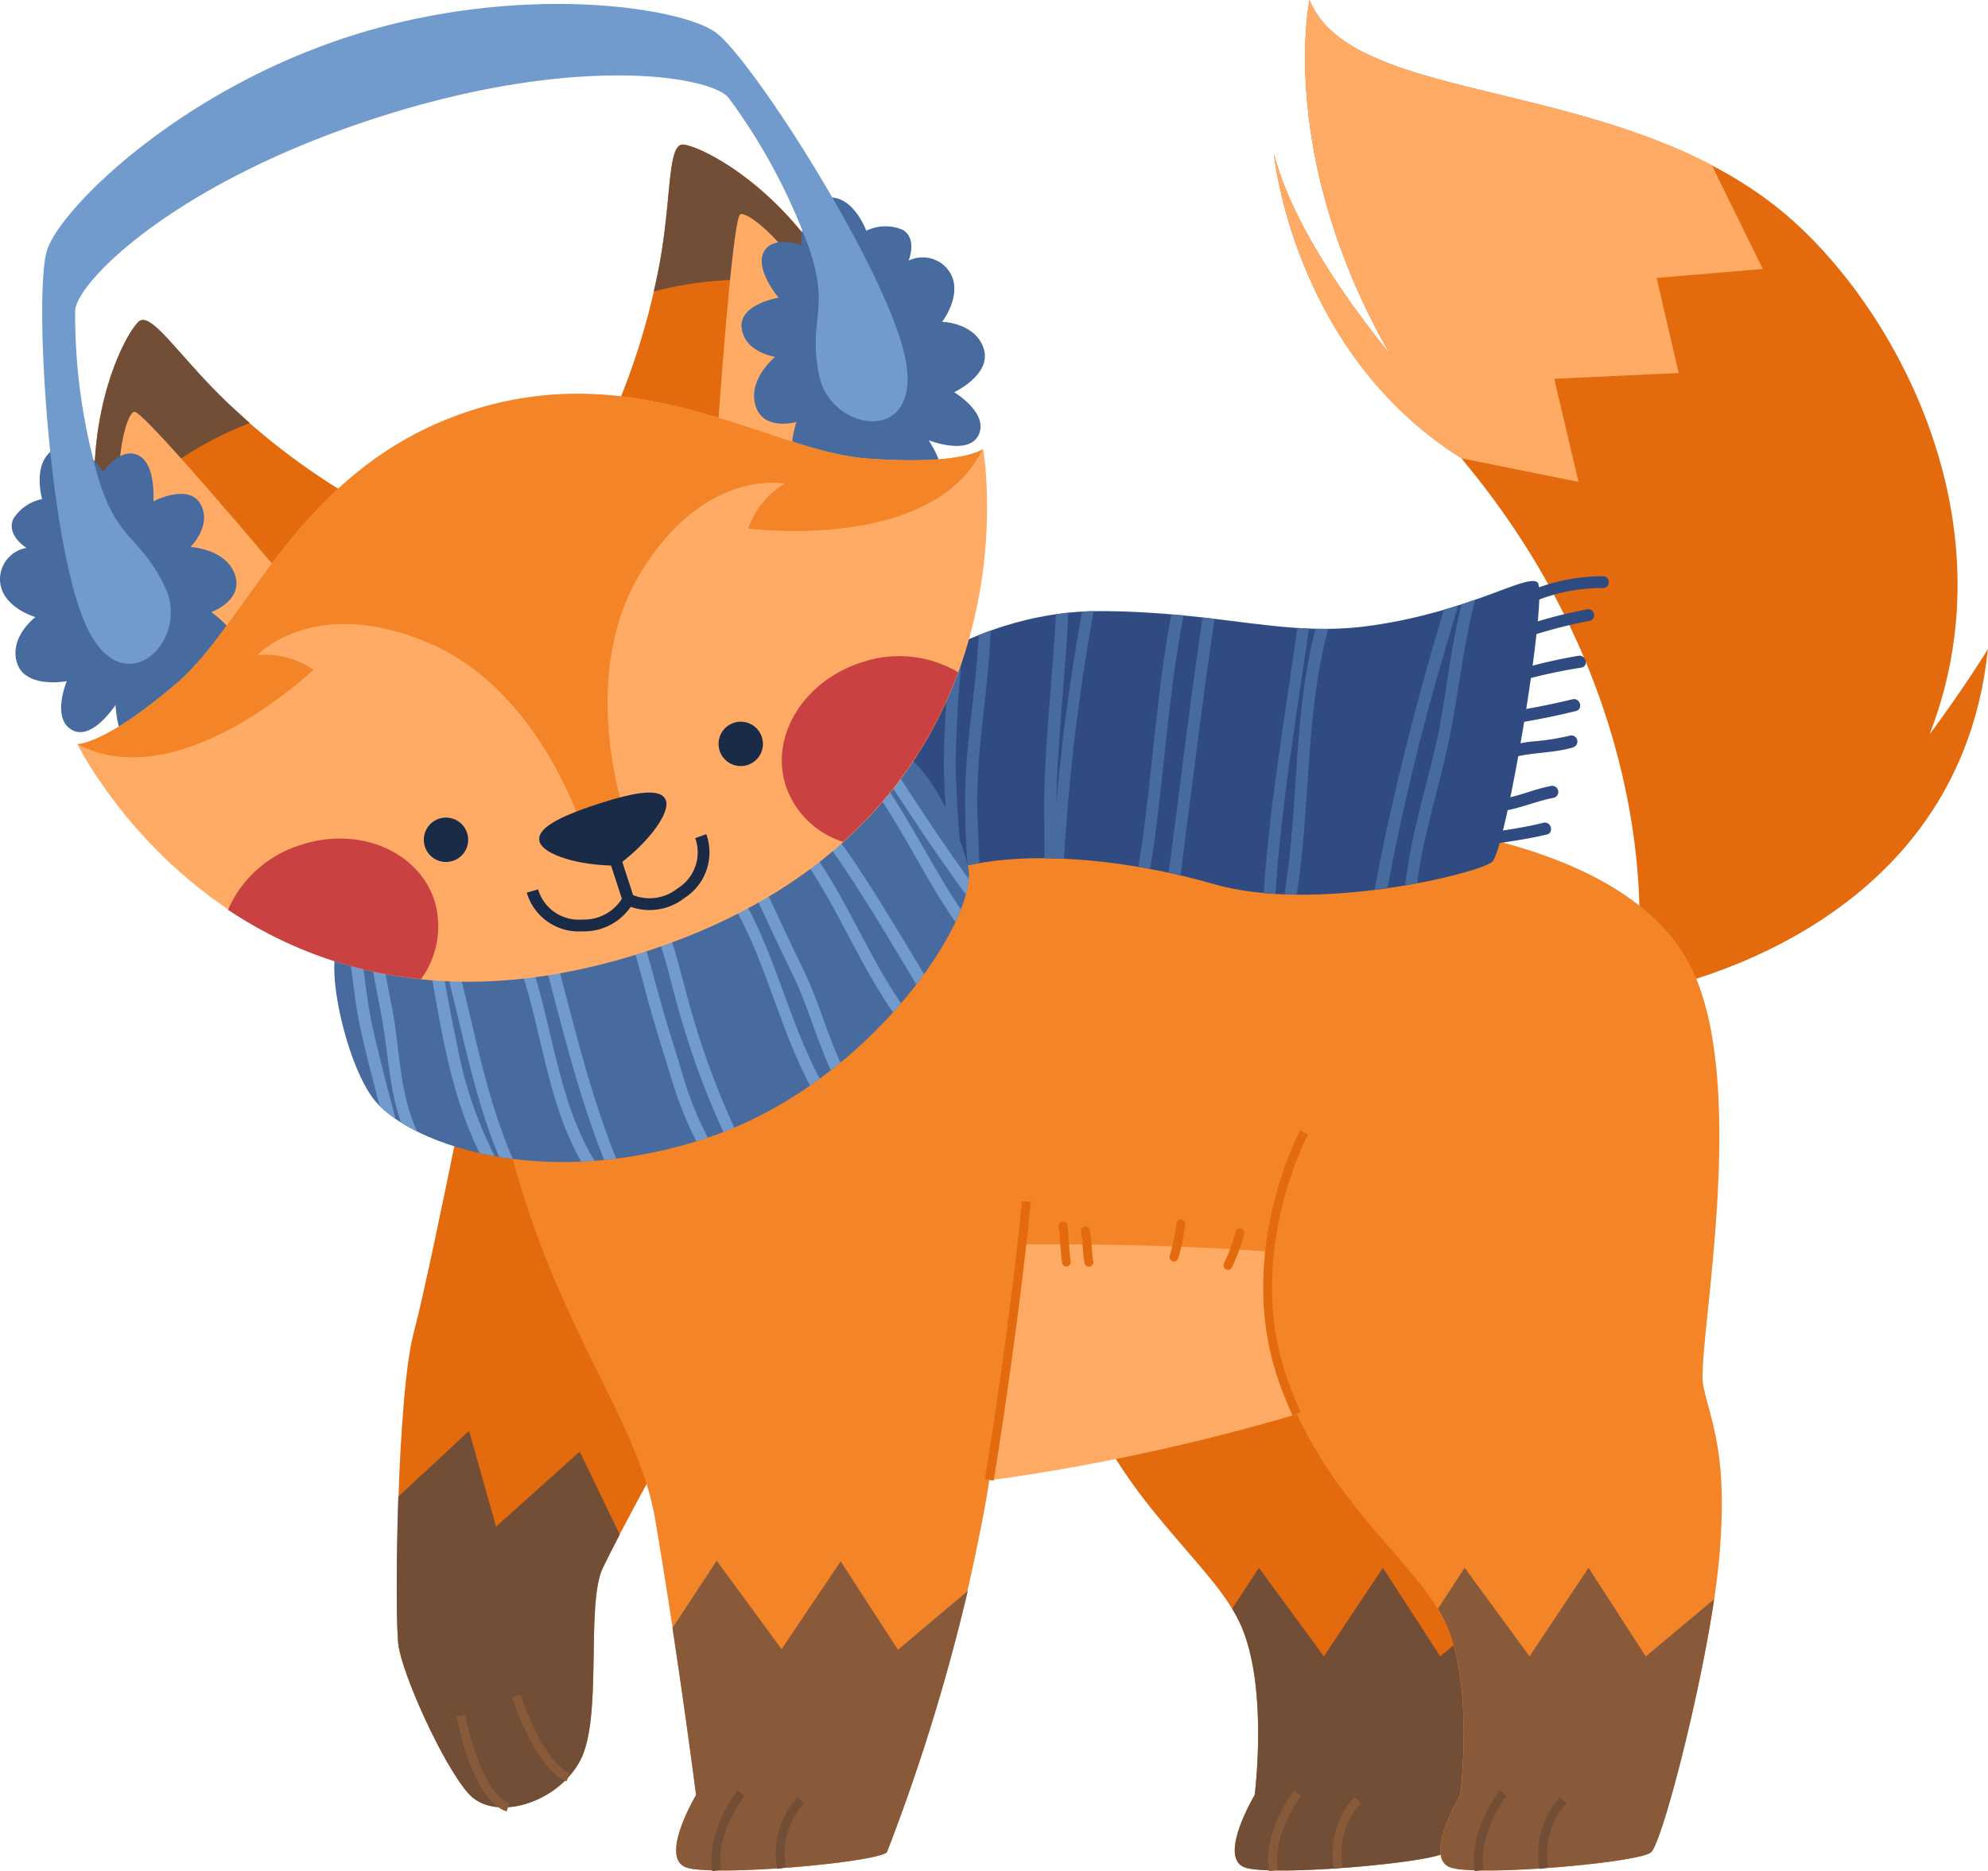 <svg xmlns="http://www.w3.org/2000/svg" xmlns:xlink="http://www.w3.org/1999/xlink" viewBox="0 0 168.51 158.62"><defs><style>.cls-1,.cls-17,.cls-5,.cls-8,.cls-9{fill:none;}.cls-2{fill:#e36a0d;}.cls-3{fill:#ffab66;}.cls-4{fill:#724e36;}.cls-5{stroke:#895a3a;}.cls-17,.cls-5,.cls-8,.cls-9{stroke-miterlimit:10;}.cls-5,.cls-8,.cls-9{stroke-width:0.75px;}.cls-6{fill:#f48428;}.cls-7{fill:#895a3a;}.cls-8{stroke:#724e36;}.cls-9{stroke:#e36a0d;}.cls-10{fill:#304b82;}.cls-11{clip-path:url(#clip-path);}.cls-12{fill:#486b9f;}.cls-13{clip-path:url(#clip-path-2);}.cls-14{fill:#719bcc;}.cls-15{fill:#c94141;}.cls-16{fill:#192b47;}.cls-17{stroke:#192b47;}</style><clipPath id="clip-path"><path class="cls-1" d="M75.2,58.29s7.65-6.55,18.11-6.49,15.66,2.29,23,1.22c8.38-1.22,13-4.36,14-3.67s-2.65,22.71-3.83,23.71-15,4.38-23.61,1.88-20.8-3.64-26.54.9C76.27,75.84,67,69,75.2,58.29Z"/></clipPath><clipPath id="clip-path-2"><path class="cls-1" d="M53.26,78.45C45.2,80.92,32,80.09,29.5,79.65s-.59,9.7,2.06,13.38,13.94,8.09,28.07,3.53,23.5-18.94,22.42-23.15S77.81,63.23,75.2,63.5,65.72,74.65,53.26,78.45Z"/></clipPath></defs><g id="Слой_2" data-name="Слой 2"><g id="OBJECTS"><path class="cls-2" d="M163.56,62.25l.09-.24c6.92-18.18-3.25-36.35-12.57-44.07C137,6.32,114.68,9.12,111,0c0,0-2.8,13.21,6.8,30-4.16-5.16-8.35-11.37-9.81-16.93,0,0,1.57,16.79,15.89,25.78l.45.56c13.78,16.78,15.79,34.87,14.17,44.87,0,0,27.43-4,30-29.26C168.51,55,166.66,58.07,163.56,62.25Z"/><path class="cls-3" d="M131.74,32.11l10.55-.49-1.87-8.06,9-.76L145.1,14C131.42,6.86,114.19,7.91,111,0c0,0-2.8,13.21,6.8,30-4.16-5.16-8.35-11.37-9.81-16.93,0,0,1.57,16.79,15.89,25.78l9.92,2Z"/><path class="cls-2" d="M125.76,81.7c5.3,10,.59,32.58,1.18,35.71s2.15,5.77,1.37,14.6-4.9,24.12-5.78,25-14.42,2.06-16.92,1.32.74-6.17.74-6.17,1.18-9.12-1.18-14.42c-2.1-4.73-8.75-9.41-12.68-17.9Z"/><path class="cls-4" d="M105.17,137.74c2.36,5.3,1.18,14.42,1.18,14.42s-3.24,5.44-.74,6.17,16-.44,16.92-1.32,4-12.59,5.35-21.45l-5.8,4.85-4.86-7.51-5,7.51-5.51-7.51-2.27,3.47A11.49,11.49,0,0,1,105.17,137.74Z"/><path class="cls-5" d="M110,152s-2.58,3.26-2.06,6.56"/><path class="cls-5" d="M115.08,152.6a6.67,6.67,0,0,0-1.63,5.76"/><path class="cls-2" d="M41.7,81.26s-5.14,26.17-6.61,31.62-1.62,24-1.33,26.48S37.5,149.51,39.68,152s7.59.88,9.51-2.79S49.62,136,51.1,132.9s5.75-10.94,7.08-13.05,10.72-12,8.82-17S45.82,77.14,41.7,81.26Z"/><path class="cls-4" d="M49.14,123.05l-7.09,6.36-2.29-8.12-6,5.58c-.19,5.76-.16,11.21,0,12.49.3,2.5,3.74,10.15,5.92,12.65s7.59.88,9.51-2.79S49.62,136,51.1,132.9c.35-.72.85-1.71,1.43-2.82Z"/><path class="cls-5" d="M39.06,145.43s1.28,6.9,4,7.77"/><path class="cls-5" d="M43.76,143.77s1.88,5.84,4.4,6.89"/><path class="cls-6" d="M144.37,117.41c-.59-3.13,4.12-25.7-1.18-35.71S120,68.76,105.83,69.31,71.34,67.2,71.34,67.2L40.67,80.53c1.62,27.36,12.95,37.06,14.86,48.24S59,152.16,59,152.16s-3.24,5.44-.74,6.17,16-.44,16.92-1.32a161.89,161.89,0,0,0,8.43-30c.09-.53.17-1.05.25-1.56a176.69,176.69,0,0,0,26.05-5.61c3.92,8.49,10.58,13.17,12.68,17.9,2.35,5.3,1.18,14.42,1.18,14.42s-3.24,5.44-.74,6.17,16-.44,16.92-1.32,5-16.18,5.78-25S145,120.53,144.37,117.41Z"/><path class="cls-7" d="M66.25,139.8l-5.5-7.5L57,138c1.18,7.76,2,14.16,2,14.16s-3.24,5.44-.74,6.17,16-.44,16.92-1.32a169.27,169.27,0,0,0,6.86-22.16l-5.93,5-4.85-7.5Z"/><path class="cls-8" d="M62.81,152s-2.58,3.26-2.06,6.56"/><path class="cls-8" d="M67.89,152.6a6.69,6.69,0,0,0-1.64,5.76"/><path class="cls-7" d="M122.6,137.74c2.35,5.3,1.18,14.42,1.18,14.42s-3.24,5.44-.74,6.17,16-.44,16.92-1.32,4-12.59,5.34-21.45l-5.8,4.85-4.85-7.51-5,7.51-5.5-7.51-2.27,3.47A11.49,11.49,0,0,1,122.6,137.74Z"/><path class="cls-8" d="M127.43,152s-2.57,3.26-2.06,6.56"/><path class="cls-8" d="M132.51,152.6a6.67,6.67,0,0,0-1.63,5.76"/><path class="cls-3" d="M108.65,116.68a24.69,24.69,0,0,1-1-10.58c-8.25-.61-16.65-.65-21-.61-.45,4-1.31,10.93-2.76,20h0a177.5,177.5,0,0,0,26-5.6v0A30.85,30.85,0,0,1,108.65,116.68Z"/><path class="cls-2" d="M89.73,104c.15,1,.15,2.07.3,3.09a.37.37,0,0,0,.46.26.39.39,0,0,0,.26-.46c-.14-1-.15-2.06-.29-3.09a.38.38,0,0,0-.73.2Z"/><path class="cls-2" d="M91.65,104.45c0,.23,0,.34.07.56s0,.44.06.66c0,.48.08,1,.16,1.43a.37.37,0,0,0,.72-.2c-.14-.85-.12-1.77-.29-2.64a.37.37,0,1,0-.72.19Z"/><path class="cls-2" d="M99.87,106.66a19,19,0,0,0,.59-2.79.38.38,0,0,0-.26-.46.39.39,0,0,0-.47.26,17.49,17.49,0,0,1-.58,2.79.37.37,0,0,0,.26.46.38.38,0,0,0,.46-.26Z"/><path class="cls-2" d="M104.39,107.49a14.74,14.74,0,0,0,1.07-2.89.39.39,0,0,0-.26-.46.37.37,0,0,0-.46.26,14.11,14.11,0,0,1-1,2.71.38.38,0,0,0,.65.38Z"/><path class="cls-9" d="M109.91,119.85a31.23,31.23,0,0,1-1.26-3.17C105.1,106.12,110.54,96,110.54,96"/><path class="cls-9" d="M87,101.85s-.83,9.19-3.14,23.6"/><path class="cls-10" d="M125.23,71.74c2-.3,4-.55,5.89-1,.62-.15.36-1.12-.27-1-1.93.48-3.92.73-5.88,1a.5.5,0,0,0-.35.61.51.51,0,0,0,.61.35Z"/><path class="cls-10" d="M126.42,68.82c1.84,0,3.5-.86,5.28-1.19a.5.5,0,0,0-.26-1c-1.69.32-3.28,1.15-5,1.16a.5.5,0,0,0,0,1Z"/><path class="cls-10" d="M127.12,64.63c1.94-.95,4.17-.66,6.2-1.27a.5.5,0,0,0-.26-1,19.54,19.54,0,0,1-3.14.49,10.54,10.54,0,0,0-3.31.88c-.58.28-.07,1.14.51.86Z"/><path class="cls-10" d="M127.59,61.45c2-.31,4-.68,6-1.18.62-.15.36-1.12-.27-1-2,.49-4,.86-6,1.17a.51.51,0,0,0-.35.62.52.52,0,0,0,.62.35Z"/><path class="cls-10" d="M128.17,57.92a44,44,0,0,1,5.89-1.33c.63-.14.36-1.1-.27-1A45,45,0,0,0,127.91,57a.52.52,0,0,0-.35.62.51.51,0,0,0,.61.35Z"/><path class="cls-10" d="M128.76,54.24a42.26,42.26,0,0,1,6-1.62.49.49,0,0,0,.35-.61.5.5,0,0,0-.61-.35,39.47,39.47,0,0,0-6,1.62c-.62.19-.35,1.15.26,1Z"/><path class="cls-10" d="M128.88,51.54a14.84,14.84,0,0,1,7-1.69c.64,0,.64-1,0-1a16,16,0,0,0-7.46,1.83c-.59.27-.08,1.13.5.86Z"/><path class="cls-10" d="M75.2,58.29s7.65-6.55,18.11-6.49,15.66,2.29,23,1.22c8.38-1.22,13-4.36,14-3.67s-2.65,22.71-3.83,23.71-15,4.38-23.61,1.88-20.8-3.64-26.54.9C76.27,75.84,67,69,75.2,58.29Z"/><g class="cls-11"><path class="cls-12" d="M124.62,48.63a52.19,52.19,0,0,0-1.64,7.1c-.4,2.32-.66,4.68-1.18,7-1,4.46-2.45,8.83-2.79,13.42-.05.64.95.63,1,0,.34-4.59,1.87-8.9,2.8-13.37s1.33-9.34,2.77-13.86c.2-.61-.77-.88-1-.26Z"/><path class="cls-12" d="M123.44,48.33A241.74,241.74,0,0,0,117.18,72c-.46,2.25-.88,4.51-1.24,6.78-.1.63.86.9,1,.26a200.51,200.51,0,0,1,5.51-23.82c.64-2.22,1.31-4.42,2-6.62.19-.62-.78-.88-1-.27Z"/><path class="cls-12" d="M112.12,51.27c-2.9,8.64-1.73,18-3.68,26.77-.14.63.82.9,1,.27,1.95-8.82.79-18.14,3.68-26.77.21-.61-.76-.88-1-.27Z"/><path class="cls-12" d="M110.19,51.55c-1.2,9.11-2.93,18.16-3.24,27.36,0,.64,1,.64,1,0,.31-9.2,2-18.26,3.24-27.36.08-.63-.92-.63-1,0Z"/><path class="cls-12" d="M102.26,50.1c-1.33,8.75-2.34,17.55-3.53,26.32-.08.63.88.91,1,.27,1.18-8.77,2.19-17.57,3.53-26.33.09-.63-.87-.9-1-.26Z"/><path class="cls-12" d="M99.76,49.8c-1.94,8.57-2,17.42-3.68,26-.12.62.85.89,1,.26,1.65-8.62,1.74-17.46,3.68-26,.14-.63-.83-.9-1-.27Z"/><path class="cls-12" d="M92,50.39a174.22,174.22,0,0,0-3,26.46c0,.64,1,.64,1,0a173.2,173.2,0,0,1,2.92-26.19c.12-.63-.84-.9-1-.27Z"/><path class="cls-12" d="M89.59,49.93c-.15,5.12-.76,10.21-1,15.32-.26,4.6.33,9.29-.7,13.82-.14.63.82.9,1,.27,1-4.55.49-9.25.73-13.87.25-5.19.89-10.34,1-15.54,0-.64-1-.64-1,0Z"/><path class="cls-12" d="M83,52c0,4.86-1,9.65-1.17,14.5-.07,1.9,0,3.79.11,5.69a18,18,0,0,1-.4,5.57.5.5,0,0,0,1,.26,18.35,18.35,0,0,0,.44-5.53c-.05-1.92-.2-3.83-.13-5.75C83,61.8,84,56.93,84,52a.5.5,0,0,0-1,0Z"/><path class="cls-12" d="M80.92,52.44A100.38,100.38,0,0,0,80,65.05c.12,4.33.62,8.64.79,13,0,.64,1,.64,1,0-.17-4.33-.67-8.65-.79-13a102.29,102.29,0,0,1,.94-12.61c.06-.65-.94-.64-1,0Z"/></g><path class="cls-12" d="M53.26,78.45C45.2,80.92,32,80.09,29.5,79.65s-.59,9.7,2.06,13.38,13.94,8.09,28.07,3.53,23.5-18.94,22.42-23.15S77.81,63.23,75.2,63.5,65.72,74.65,53.26,78.45Z"/><g class="cls-13"><path class="cls-14" d="M31.86,77a7.69,7.69,0,0,0-.36,4.38c.2,1.63.57,3.24.86,4.86.7,3.81.64,7.87,2.74,11.27.33.54,1.2,0,.86-.51-2-3.23-2-7.12-2.58-10.75-.26-1.5-.61-3-.83-4.5-.19-1.31-.45-3,.17-4.25.29-.57-.57-1.08-.86-.5Z"/><path class="cls-14" d="M35.78,78.31c1.42,7,2,14.58,5.64,20.86a.5.5,0,0,0,.86-.51,34.49,34.49,0,0,1-3.53-10.07c-.77-3.5-1.29-7-2-10.55-.12-.63-1.09-.36-1,.27Z"/><path class="cls-14" d="M36.74,78.45c2.43,7.5,3.18,15.6,7,22.63.3.56,1.17.06.86-.51-3.74-6.94-4.46-15-6.86-22.38-.2-.61-1.16-.35-1,.26Z"/><path class="cls-14" d="M42.3,77.84c3.91,7,3.26,15.78,8.09,22.36.38.51,1.25,0,.87-.51-4.82-6.56-4.19-15.36-8.09-22.36-.32-.56-1.18,0-.87.51Z"/><path class="cls-14" d="M45.34,78.45c2,7.19,3.55,14.56,6.52,21.45.26.59,1.12.08.87-.5-2.94-6.81-4.4-14.11-6.43-21.21a.5.5,0,0,0-1,.26Z"/><path class="cls-14" d="M51.27,75.19c2.16,3,2.86,6.86,3.86,10.34.56,2,1.17,3.9,1.77,5.84a29.74,29.74,0,0,0,2.32,5.74c.31.56,1.18,0,.86-.51a29.57,29.57,0,0,1-2.34-5.91c-.58-1.92-1.2-3.84-1.74-5.77-1-3.44-1.73-7.28-3.86-10.23-.38-.52-1.24,0-.87.5Z"/><path class="cls-14" d="M53.92,75.63c2,2.94,2.66,6.65,3.61,10A69.42,69.42,0,0,0,62,97.4c.29.58,1.15.07.86-.5A68.84,68.84,0,0,1,58.4,85c-.93-3.32-1.66-7-3.61-9.89-.36-.53-1.23,0-.87.5Z"/><path class="cls-14" d="M60,73.67C64.74,79.2,65.57,86.86,69.22,93a.5.5,0,0,0,.86-.51c-3.7-6.22-4.56-13.9-9.34-19.51-.42-.49-1.12.22-.71.7Z"/><path class="cls-14" d="M61.57,70.78c1.94,3.88,3.67,7.87,5.59,11.77,1.65,3.35,2.39,7.12,4.41,10.29.35.54,1.21,0,.87-.5-2-3.17-2.77-7-4.42-10.3-1.91-3.9-3.65-7.88-5.59-11.77-.28-.57-1.15-.07-.86.51Z"/><path class="cls-14" d="M65.33,69.56c5,4.78,6.91,11.83,11.1,17.25.38.5,1.25,0,.86-.5C73.05,80.81,71.14,73.7,66,68.85c-.46-.44-1.17.26-.7.71Z"/><path class="cls-14" d="M66.8,67.35c4.85,5.47,8.3,12,12.13,18.14.33.54,1.2,0,.86-.51-3.87-6.26-7.38-12.8-12.29-18.34-.42-.48-1.13.23-.7.71Z"/><path class="cls-14" d="M71.06,63.23c5,5,7.22,12,11.77,17.36.42.49,1.12-.22.71-.71C79,74.53,76.75,67.55,71.77,62.52a.5.5,0,0,0-.71.71Z"/><path class="cls-14" d="M72.9,62.39c3.44,5.55,7.06,11,11,16.18.38.51,1.25,0,.86-.5-4-5.19-7.58-10.64-11-16.18-.34-.55-1.21,0-.86.5Z"/><path class="cls-14" d="M28.87,77.42c.94,3.28,1,6.71,1.73,10,.84,3.7,1.87,7.35,2.83,11a.5.5,0,0,0,1-.27c-1-3.67-2-7.32-2.83-11-.75-3.3-.79-6.74-1.73-10a.5.5,0,0,0-1,.26Z"/></g><path class="cls-2" d="M30.43,42.49a58.57,58.57,0,0,1-10.36-7.6c-4.35-3.93-6.91-8.12-8.13-7.72S2.21,42.75,14.78,60.7Z"/><path class="cls-4" d="M21.17,35.86l-1.1-1c-4.35-3.93-6.91-8.12-8.13-7.72-.85.27-5.19,7.66-3.59,18.15A30.32,30.32,0,0,1,21.17,35.86Z"/><path class="cls-3" d="M11.37,34.9c-.74.23-2.06,5.07-.78,11.85a42.36,42.36,0,0,0,5.22,12.76l8.65-10.07C21.67,46.12,12,34.69,11.37,34.9Z"/><path class="cls-12" d="M3.57,42.31S2.63,39.06,4.73,38s4,2,4,2,1.48-2.16,3-1.4S13,42.5,13,42.5,16,40.92,17,42.74s-.86,3.63-.86,3.63,3,.14,3.77,2.33-2,3.19-2,3.19,2.53,1.73,2.42,3.51-2.46,1.38-2.46,1.38,1.45,3-.13,4.22-3.72-.07-3.72-.07-1.41,2.5-2.74,2.32-1.49-3.49-1.49-3.49-2,3.11-3.72,2.1-.41-4.12-.41-4.12-3.5.67-4.21-1.53S3,52.31,3,52.31s-2.95-.85-3-3.16a2.72,2.72,0,0,1,2.24-2.71S.52,45.39,1.12,44A3.71,3.71,0,0,1,3.57,42.31Z"/><path class="cls-2" d="M51.83,35.53a59.18,59.18,0,0,0,3.9-12.26c1.2-5.73.8-10.62,2-11S74.79,19.11,75.2,41Z"/><path class="cls-4" d="M55.41,24.71c.11-.47.22-.95.32-1.44,1.2-5.73.8-10.62,2-11,.85-.28,8.71,3.14,13.59,12.56A30.34,30.34,0,0,0,55.41,24.71Z"/><path class="cls-3" d="M62.76,18.16c.74-.24,4.66,2.89,7.62,9.12a42.46,42.46,0,0,1,3.29,13.38l-12.92-3C61.05,33.3,62.14,18.36,62.76,18.16Z"/><path class="cls-12" d="M73.43,19.56S72.28,16.38,70,16.77s-2.06,4-2.06,4-2.47-.88-3.21.61S66,25.24,66,25.24s-3.4.53-3.13,2.59,2.84,2.42,2.84,2.42-2.32,1.86-1.68,4.1,3.48,1.42,3.48,1.42-1,2.89.11,4.26,2.79-.33,2.79-.33S71,43,73,43s3-2.24,3-2.24,2.61,1.19,3.58.26-.86-3.7-.86-3.7,3.43,1.36,4.25-.49-2.09-3.58-2.09-3.58,3.22-1.51,2.5-3.71-3.52-2.26-3.52-2.26,1.88-2.43.57-4.32a2.73,2.73,0,0,0-3.41-.87s.77-1.87-.51-2.61A3.72,3.72,0,0,0,73.43,19.56Z"/><path class="cls-14" d="M60.64,2.73c-3-2.15-16.82-4.27-31.19.41S5.17,17.65,4,21.17s.14,25,3.3,31.87,8.78,1.32,6.75-3.13S10,46,8.37,40.63a49.84,49.84,0,0,1-2-14.32c.16-2.37,8.24-10.68,25.33-16.25S60.23,6.45,61.75,8.28A50.07,50.07,0,0,1,68.57,21c1.84,5.31-.11,6.06.87,10.85s8.78,6,7.3-1.45S63.66,4.87,60.64,2.73Z"/><path class="cls-3" d="M73.41,38.86c-8.09-.61-19.24-8.74-33.65-4S21.13,52.64,15,57.9s-8.44,5.18-8.44,5.18,14.06,28.7,48.18,17.58,28.6-42.58,28.6-42.58S81.5,39.48,73.41,38.86Z"/><path class="cls-6" d="M73.41,38.86c-8.09-.61-19.24-8.74-33.65-4S21.13,52.64,15,57.9s-8.44,5.18-8.44,5.18c8.68,4.56,20-6.31,20-6.31a7.18,7.18,0,0,0-4.74-1.24s4.69-5.09,14.33-1.11,13.2,15.81,13.2,15.81l1.81-.59,1.82-.59s-4.1-11.66,1.35-20.55S66.51,41,66.51,41a7.2,7.2,0,0,0-3.09,3.8S79,46.88,83.29,38.08C83.29,38.08,81.5,39.48,73.41,38.86Z"/><path class="cls-15" d="M25.48,71.63a9.87,9.87,0,0,0-6.15,5.49A35.78,35.78,0,0,0,35.68,83a7.54,7.54,0,0,0,1.14-6.67C35.46,72.14,30.38,70,25.48,71.63Z"/><path class="cls-16" d="M39.59,70.6a1.88,1.88,0,1,1-2.37-1.2A1.88,1.88,0,0,1,39.59,70.6Z"/><path class="cls-16" d="M50.63,68.17c-3.57,1.16-5.22,2.16-4.88,3.21s3.2,2,6.58,2c2.7-2,4.47-4.47,4.12-5.51S54.19,67,50.63,68.17Z"/><line class="cls-17" x1="52.06" y1="72.57" x2="53.26" y2="76.25"/><path class="cls-17" d="M53.26,76.25a4.31,4.31,0,0,1-3.93,2.2,4.09,4.09,0,0,1-4.2-2.92"/><path class="cls-17" d="M53.26,76.25a4.3,4.3,0,0,0,4.46-.53,4.09,4.09,0,0,0,1.68-4.84"/><path class="cls-16" d="M61,63.64a1.88,1.88,0,1,0,1.21-2.37A1.88,1.88,0,0,0,61,63.64Z"/><path class="cls-15" d="M73,56.16a9.85,9.85,0,0,1,8.21.82,35.69,35.69,0,0,1-9.75,14.38,7.5,7.5,0,0,1-4.84-4.71C65.23,62.45,68.09,57.75,73,56.16Z"/></g></g></svg>